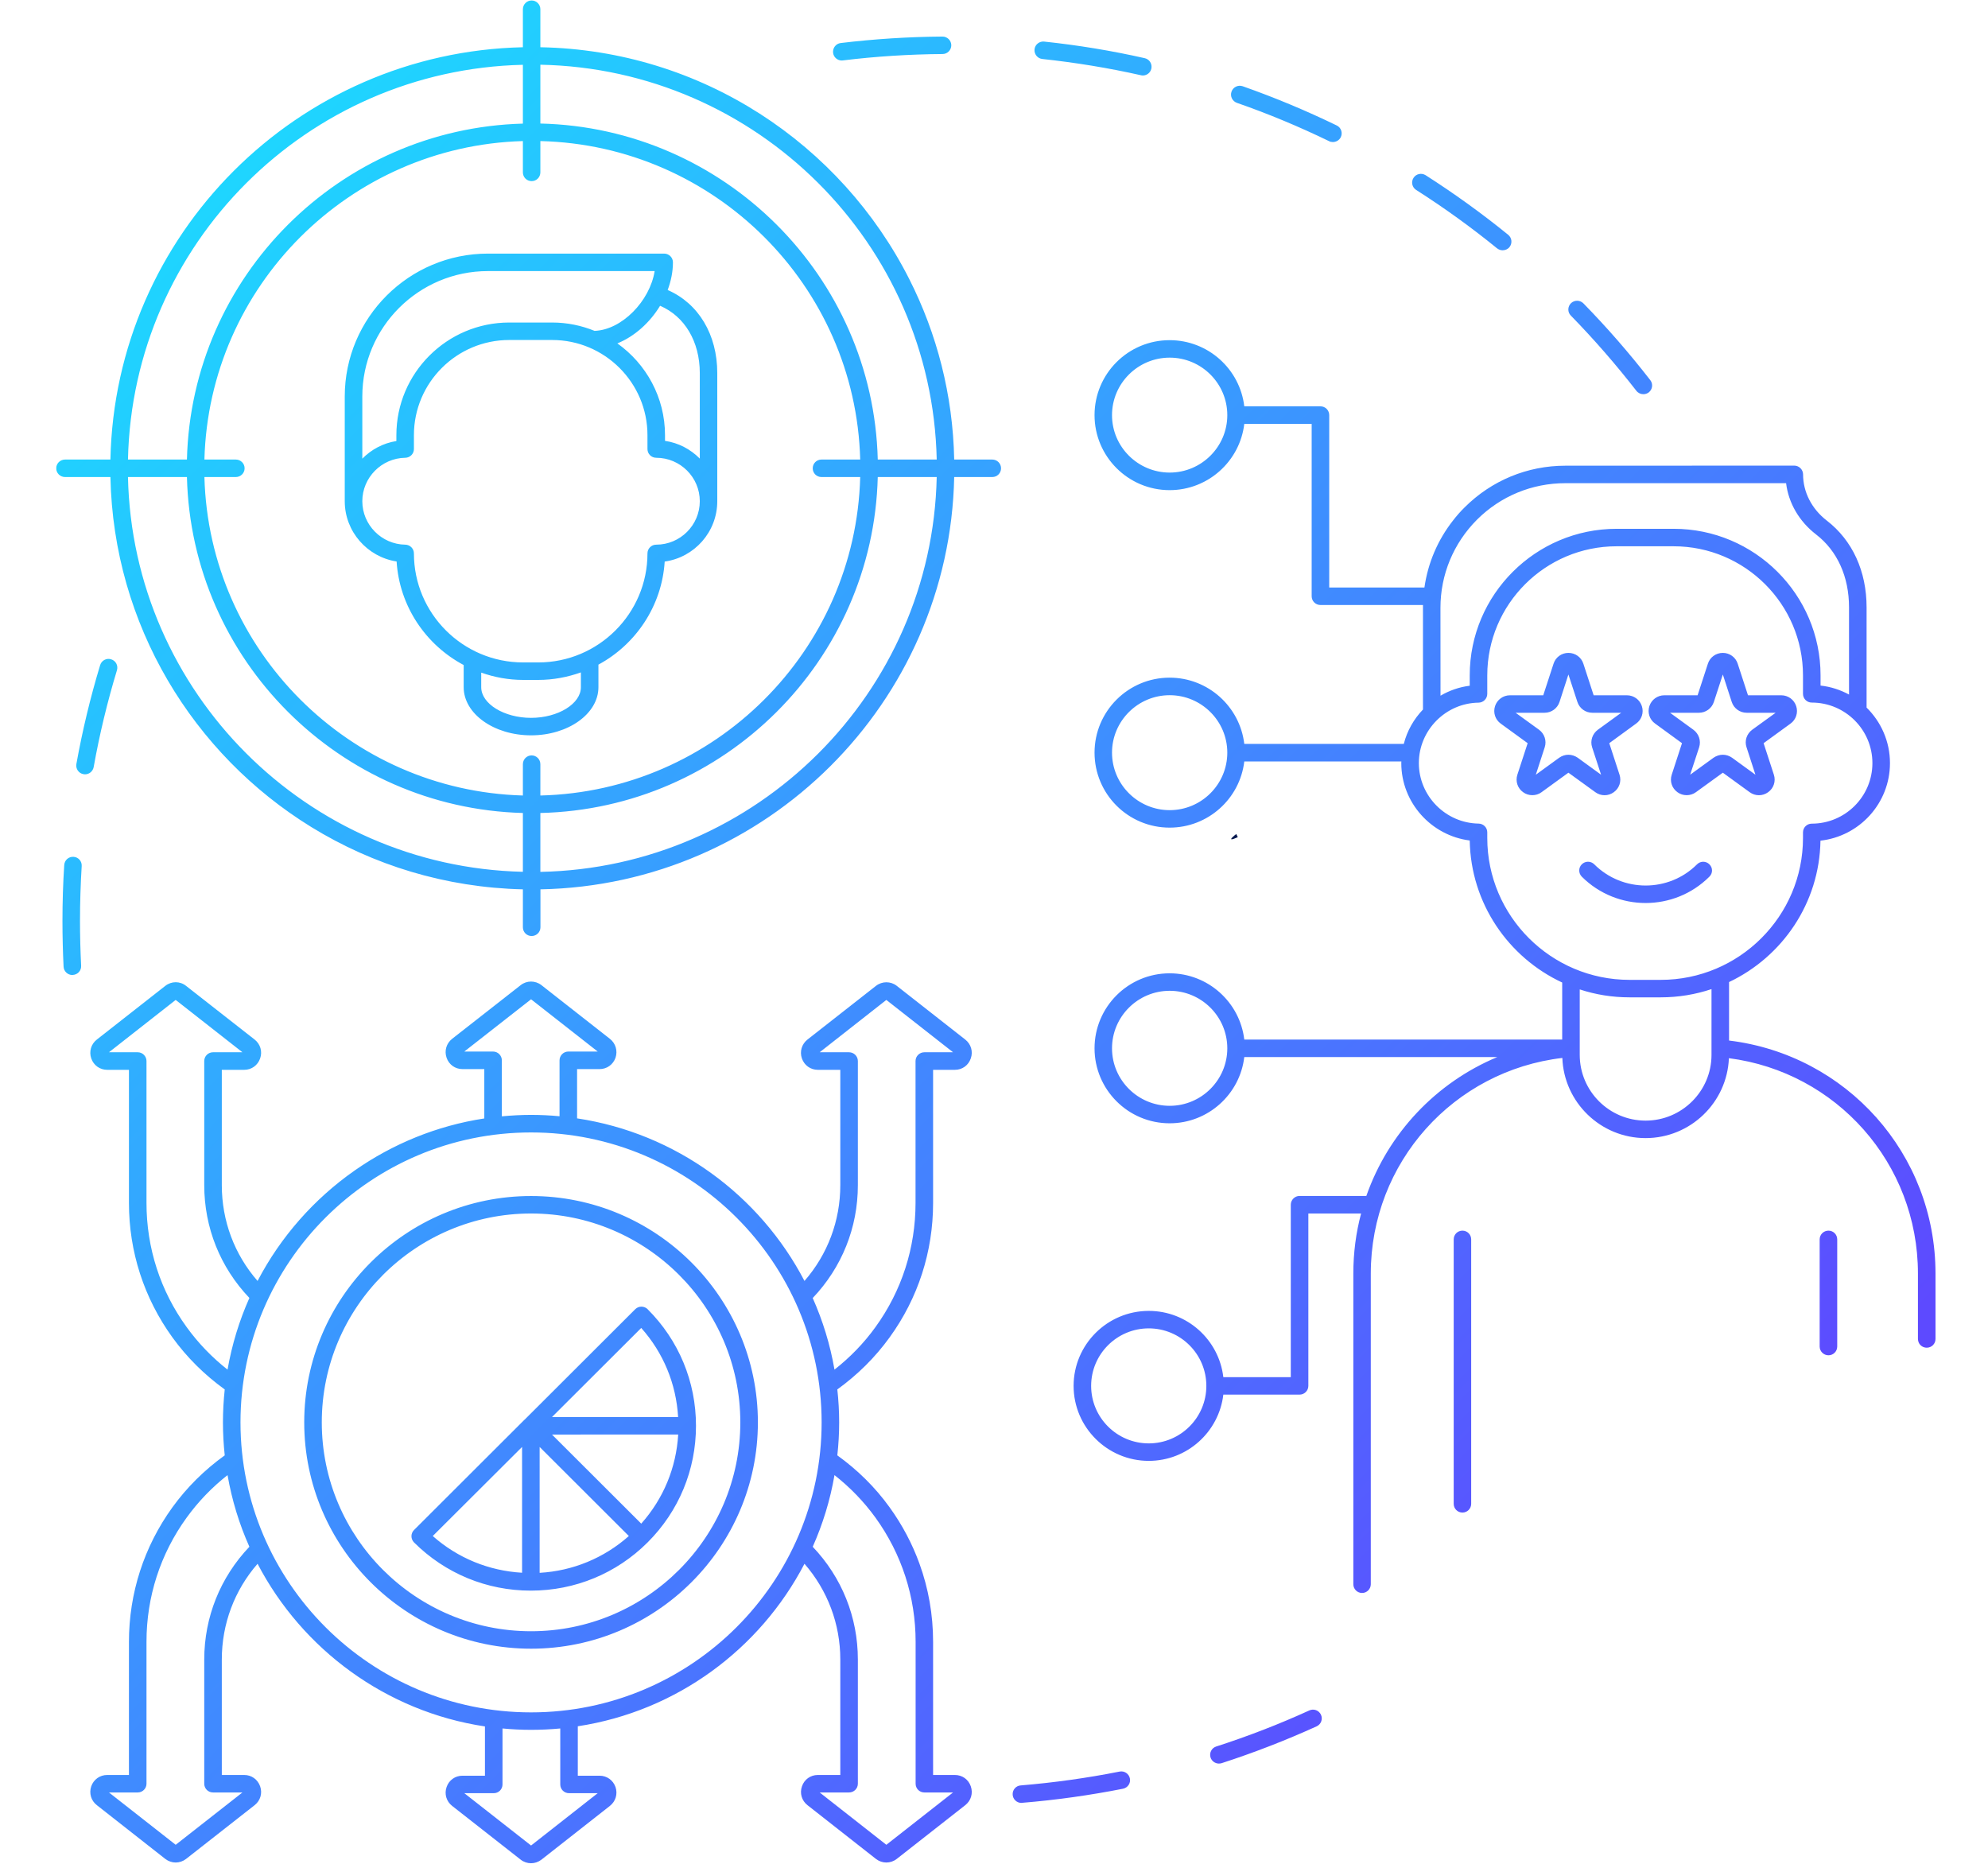 <svg xmlns="http://www.w3.org/2000/svg" xmlns:xlink="http://www.w3.org/1999/xlink" width="128" zoomAndPan="magnify" viewBox="0 0 96 90" height="120" preserveAspectRatio="xMidYMid meet" version="1.0"><defs><clipPath id="aed831c475"><path d="M 59.438 40.258 L 59.797 40.258 L 59.797 40.539 L 59.438 40.539 Z M 59.438 40.258 " clip-rule="nonzero"/></clipPath><clipPath id="2e810c5bdd"><path d="M 59.773 40.426 C 59.102 40.727 59.699 40.273 59.699 40.273 " clip-rule="nonzero"/></clipPath><clipPath id="98cc946aad"><path d="M 2.719 0 L 93.469 0 L 93.469 90 L 2.719 90 Z M 2.719 0 " clip-rule="nonzero"/></clipPath><clipPath id="8fcfa1e09d"><path d="M 3.945 41.82 C 3.891 42.703 3.863 43.598 3.863 44.48 C 3.863 45.199 3.883 45.922 3.918 46.637 C 3.93 46.871 3.75 47.066 3.516 47.078 C 3.508 47.082 3.5 47.082 3.496 47.082 C 3.27 47.082 3.082 46.906 3.07 46.68 C 3.035 45.953 3.016 45.211 3.016 44.48 C 3.016 43.578 3.043 42.668 3.102 41.77 C 3.117 41.535 3.316 41.359 3.551 41.375 C 3.785 41.387 3.961 41.59 3.945 41.82 Z M 4.523 37.043 C 4.805 35.465 5.184 33.891 5.648 32.363 C 5.715 32.137 5.59 31.902 5.363 31.836 C 5.141 31.766 4.902 31.895 4.836 32.117 C 4.363 33.68 3.977 35.285 3.688 36.895 C 3.648 37.121 3.801 37.344 4.031 37.383 C 4.059 37.387 4.082 37.391 4.105 37.391 C 4.309 37.391 4.484 37.246 4.523 37.043 Z M 54.062 85.547 C 52.496 85.859 50.887 86.082 49.289 86.215 C 49.055 86.23 48.883 86.438 48.902 86.668 C 48.918 86.891 49.105 87.059 49.32 87.059 C 49.332 87.059 49.344 87.055 49.355 87.055 C 50.988 86.922 52.629 86.691 54.23 86.375 C 54.461 86.328 54.609 86.105 54.562 85.879 C 54.516 85.648 54.293 85.5 54.062 85.547 Z M 63.227 82.594 C 61.77 83.258 60.258 83.844 58.73 84.336 C 58.508 84.406 58.387 84.645 58.457 84.867 C 58.516 85.047 58.684 85.16 58.863 85.16 C 58.906 85.16 58.949 85.152 58.992 85.141 C 60.547 84.637 62.09 84.039 63.578 83.363 C 63.793 83.266 63.887 83.016 63.789 82.801 C 63.691 82.59 63.441 82.496 63.227 82.594 Z M 40.648 2.922 C 40.668 2.922 40.684 2.918 40.699 2.918 C 42.289 2.723 43.906 2.621 45.516 2.609 C 45.75 2.609 45.938 2.418 45.938 2.184 C 45.934 1.953 45.746 1.766 45.512 1.766 C 45.512 1.766 45.512 1.766 45.508 1.766 C 43.871 1.777 42.219 1.883 40.598 2.078 C 40.367 2.105 40.203 2.316 40.23 2.551 C 40.254 2.762 40.438 2.922 40.648 2.922 Z M 59.727 4.965 C 61.242 5.492 62.738 6.117 64.18 6.816 C 64.238 6.848 64.301 6.859 64.363 6.859 C 64.52 6.859 64.672 6.773 64.746 6.625 C 64.848 6.414 64.762 6.16 64.551 6.059 C 63.078 5.344 61.551 4.707 60.008 4.164 C 59.789 4.09 59.547 4.203 59.469 4.426 C 59.391 4.645 59.508 4.887 59.727 4.965 Z M 50.332 2.848 C 51.93 3.02 53.531 3.281 55.094 3.633 C 55.125 3.641 55.156 3.645 55.188 3.645 C 55.379 3.645 55.555 3.512 55.598 3.316 C 55.648 3.086 55.508 2.859 55.277 2.809 C 53.688 2.449 52.051 2.18 50.422 2.008 C 50.191 1.984 49.98 2.152 49.957 2.383 C 49.934 2.613 50.102 2.824 50.332 2.848 Z M 68.387 9.172 C 69.734 10.031 71.051 10.98 72.293 11.992 C 72.375 12.055 72.469 12.086 72.562 12.086 C 72.684 12.086 72.809 12.035 72.891 11.934 C 73.039 11.75 73.012 11.484 72.828 11.336 C 71.559 10.305 70.219 9.34 68.844 8.461 C 68.645 8.336 68.383 8.391 68.258 8.59 C 68.133 8.785 68.188 9.047 68.387 9.172 Z M 79.02 18.871 C 79.105 18.98 79.23 19.035 79.355 19.035 C 79.445 19.035 79.539 19.008 79.617 18.949 C 79.801 18.805 79.836 18.539 79.691 18.355 C 78.691 17.066 77.605 15.816 76.461 14.648 C 76.297 14.484 76.031 14.48 75.863 14.641 C 75.695 14.805 75.691 15.074 75.855 15.238 C 76.977 16.387 78.039 17.609 79.02 18.871 Z M 25.25 42.945 C 21.512 42.859 18.02 41.773 15.035 39.938 C 9.324 36.422 5.48 30.176 5.332 23.035 L 3.141 23.035 C 2.906 23.035 2.715 22.848 2.715 22.613 C 2.715 22.379 2.906 22.191 3.141 22.191 L 5.332 22.191 C 5.555 11.32 14.359 2.523 25.25 2.281 L 25.25 0.445 C 25.25 0.215 25.438 0.023 25.672 0.023 C 25.906 0.023 26.094 0.215 26.094 0.445 L 26.094 2.281 C 33.883 2.426 40.613 6.953 43.914 13.488 C 45.242 16.113 46.016 19.066 46.078 22.191 L 47.918 22.191 C 48.152 22.191 48.34 22.379 48.34 22.613 C 48.34 22.848 48.152 23.035 47.918 23.035 L 46.078 23.035 C 45.855 33.926 37.016 42.738 26.098 42.945 L 26.098 44.777 C 26.098 45.012 25.906 45.199 25.672 45.199 C 25.438 45.199 25.25 45.012 25.25 44.777 Z M 26.094 36.902 L 26.094 38.414 C 34.512 38.211 41.316 31.43 41.539 23.035 L 39.668 23.035 C 39.434 23.035 39.246 22.848 39.246 22.613 C 39.246 22.379 39.434 22.191 39.668 22.191 L 41.539 22.191 C 41.316 13.797 34.512 7.016 26.094 6.812 L 26.094 8.324 C 26.094 8.559 25.906 8.746 25.672 8.746 C 25.438 8.746 25.25 8.559 25.25 8.324 L 25.25 6.812 C 16.863 7.051 10.094 13.82 9.871 22.191 L 11.387 22.191 C 11.621 22.191 11.812 22.379 11.812 22.613 C 11.812 22.848 11.621 23.035 11.387 23.035 L 9.871 23.035 C 10.094 31.406 16.863 38.176 25.25 38.414 L 25.25 36.902 C 25.25 36.668 25.438 36.477 25.672 36.477 C 25.906 36.477 26.094 36.668 26.094 36.902 Z M 26.094 42.102 C 36.547 41.895 45.008 33.461 45.234 23.035 L 42.387 23.035 C 42.164 31.895 34.977 39.055 26.094 39.258 Z M 45.234 22.191 C 45.008 11.766 36.547 3.332 26.094 3.125 L 26.094 5.965 C 34.977 6.172 42.164 13.332 42.387 22.191 Z M 25.25 3.129 C 14.828 3.367 6.402 11.785 6.18 22.191 L 9.027 22.191 C 9.246 13.352 16.398 6.207 25.25 5.969 Z M 6.18 23.035 C 6.402 33.438 14.828 41.859 25.25 42.098 L 25.25 39.258 C 16.398 39.02 9.246 31.871 9.027 23.035 Z M 25.645 35.508 C 23.852 35.508 22.391 34.465 22.391 33.184 L 22.391 32.113 C 20.566 31.145 19.289 29.281 19.152 27.113 C 17.738 26.895 16.648 25.668 16.648 24.207 C 16.648 24.203 16.648 24.203 16.648 24.203 L 16.648 19.145 C 16.648 15.34 19.75 12.246 23.562 12.246 L 32.07 12.246 C 32.305 12.246 32.496 12.434 32.496 12.668 C 32.496 13.121 32.402 13.574 32.242 14.004 C 33.73 14.652 34.637 16.152 34.637 18.016 L 34.637 24.203 C 34.637 25.688 33.531 26.918 32.098 27.117 C 31.961 29.27 30.699 31.121 28.898 32.094 L 28.898 33.184 C 28.898 34.465 27.438 35.508 25.645 35.508 Z M 28.051 33.184 L 28.051 32.469 C 27.406 32.699 26.715 32.832 25.992 32.832 L 25.262 32.832 C 24.551 32.832 23.871 32.703 23.238 32.48 L 23.238 33.184 C 23.238 33.984 24.34 34.664 25.645 34.664 C 26.949 34.664 28.051 33.984 28.051 33.184 Z M 25.262 31.988 L 25.992 31.988 C 28.898 31.988 31.266 29.625 31.266 26.723 C 31.266 26.492 31.453 26.301 31.688 26.301 C 32.848 26.301 33.793 25.359 33.793 24.203 C 33.793 23.047 32.848 22.105 31.688 22.105 C 31.453 22.105 31.266 21.914 31.266 21.684 L 31.266 21.012 C 31.266 18.48 29.199 16.418 26.664 16.418 L 24.59 16.418 C 22.051 16.418 19.988 18.48 19.988 21.012 L 19.988 21.684 C 19.988 21.914 19.801 22.102 19.57 22.105 C 18.426 22.121 17.496 23.062 17.496 24.203 C 17.496 25.344 18.426 26.285 19.57 26.301 C 19.801 26.305 19.988 26.492 19.988 26.723 C 19.988 29.625 22.352 31.988 25.262 31.988 Z M 17.496 19.145 L 17.496 22.148 C 17.93 21.707 18.5 21.398 19.141 21.297 L 19.141 21.012 C 19.141 18.016 21.586 15.574 24.59 15.574 L 26.664 15.574 C 27.387 15.574 28.078 15.719 28.711 15.977 C 30.023 15.934 31.383 14.539 31.613 13.09 L 23.562 13.09 C 20.219 13.09 17.496 15.805 17.496 19.145 Z M 33.793 18.016 C 33.793 16.492 33.062 15.273 31.875 14.766 C 31.379 15.582 30.641 16.246 29.812 16.582 C 31.203 17.57 32.113 19.188 32.113 21.012 L 32.113 21.289 C 32.766 21.383 33.348 21.695 33.793 22.145 Z M 42.961 72.789 C 43.57 73.633 44.051 74.543 44.398 75.5 C 44.836 76.703 45.059 77.977 45.059 79.281 L 45.059 85.711 L 46.113 85.711 C 46.465 85.711 46.766 85.926 46.879 86.258 C 46.996 86.594 46.891 86.949 46.613 87.168 L 43.301 89.766 C 43.156 89.879 42.977 89.938 42.801 89.938 C 42.625 89.938 42.449 89.879 42.301 89.766 L 38.992 87.168 C 38.715 86.949 38.609 86.594 38.727 86.258 C 38.84 85.926 39.141 85.711 39.492 85.711 L 40.578 85.711 L 40.578 80.137 C 40.578 78.418 39.965 76.797 38.848 75.512 C 36.699 79.637 32.672 82.633 27.902 83.359 L 27.902 85.746 L 28.953 85.746 C 29.305 85.746 29.605 85.961 29.723 86.293 C 29.836 86.629 29.73 86.984 29.453 87.203 L 26.145 89.801 C 25.996 89.914 25.82 89.973 25.645 89.973 C 25.469 89.973 25.289 89.914 25.145 89.801 L 21.832 87.203 C 21.555 86.984 21.449 86.629 21.566 86.293 C 21.68 85.961 21.98 85.746 22.332 85.746 L 23.418 85.746 L 23.418 83.367 C 18.637 82.648 14.594 79.645 12.438 75.512 C 11.32 76.797 10.711 78.418 10.711 80.137 L 10.711 85.711 L 11.797 85.711 C 12.145 85.711 12.445 85.926 12.562 86.258 C 12.68 86.594 12.574 86.949 12.297 87.168 L 8.984 89.766 C 8.836 89.879 8.66 89.938 8.484 89.938 C 8.309 89.938 8.133 89.879 7.984 89.766 L 4.676 87.168 C 4.395 86.949 4.293 86.594 4.406 86.258 C 4.523 85.926 4.824 85.711 5.176 85.711 L 6.227 85.711 L 6.227 79.281 C 6.227 76.934 6.953 74.688 8.324 72.789 C 9.027 71.816 9.879 70.977 10.852 70.277 C 10.797 69.754 10.766 69.223 10.766 68.684 C 10.766 68.145 10.797 67.617 10.852 67.094 C 9.879 66.391 9.027 65.551 8.324 64.578 C 6.953 62.68 6.227 60.438 6.227 58.09 L 6.227 51.66 L 5.176 51.66 C 4.824 51.66 4.523 51.445 4.406 51.109 C 4.293 50.777 4.395 50.418 4.676 50.199 L 7.984 47.605 C 8.281 47.371 8.691 47.371 8.984 47.605 L 12.297 50.199 C 12.574 50.418 12.68 50.777 12.562 51.109 C 12.445 51.445 12.145 51.66 11.797 51.66 L 10.711 51.66 L 10.711 57.23 C 10.711 58.953 11.32 60.574 12.438 61.855 C 13.551 59.723 15.168 57.891 17.129 56.52 C 18.957 55.242 21.086 54.359 23.387 54.008 L 23.387 51.625 L 22.332 51.625 C 21.98 51.625 21.68 51.41 21.566 51.078 C 21.449 50.742 21.555 50.383 21.832 50.164 L 25.145 47.57 C 25.438 47.34 25.848 47.34 26.145 47.57 L 29.453 50.164 C 29.73 50.383 29.836 50.742 29.723 51.078 C 29.605 51.41 29.305 51.625 28.953 51.625 L 27.867 51.625 L 27.867 54.004 C 32.652 54.723 36.695 57.723 38.848 61.855 C 39.965 60.574 40.578 58.953 40.578 57.23 L 40.578 51.66 L 39.492 51.66 C 39.141 51.66 38.84 51.445 38.723 51.109 C 38.609 50.777 38.715 50.418 38.992 50.199 L 42.301 47.605 C 42.598 47.375 43.008 47.375 43.301 47.602 L 46.613 50.199 C 46.891 50.418 46.996 50.777 46.879 51.109 C 46.766 51.445 46.465 51.66 46.113 51.66 L 45.059 51.66 L 45.059 58.09 C 45.059 60.438 44.336 62.68 42.961 64.578 C 42.258 65.551 41.406 66.391 40.434 67.094 C 40.492 67.617 40.523 68.145 40.523 68.684 C 40.523 69.223 40.492 69.754 40.434 70.277 C 41.406 70.977 42.262 71.816 42.961 72.789 Z M 44.215 86.133 L 44.215 79.281 C 44.215 77.113 43.543 75.039 42.277 73.285 C 41.715 72.508 41.047 71.82 40.297 71.23 C 40.09 72.441 39.73 73.602 39.246 74.691 C 40.652 76.168 41.426 78.09 41.426 80.137 L 41.426 86.133 C 41.426 86.367 41.234 86.555 41 86.555 L 39.582 86.555 L 42.801 89.082 L 46.023 86.555 L 44.637 86.555 C 44.402 86.555 44.215 86.367 44.215 86.133 Z M 27.055 86.168 L 27.055 83.465 C 26.59 83.508 26.121 83.531 25.645 83.531 C 25.18 83.531 24.719 83.508 24.266 83.465 L 24.266 86.168 C 24.266 86.402 24.078 86.59 23.844 86.59 L 22.422 86.59 L 25.645 89.117 L 28.863 86.59 L 27.477 86.59 C 27.242 86.59 27.055 86.402 27.055 86.168 Z M 39.676 68.684 C 39.676 60.965 33.379 54.684 25.645 54.684 C 17.906 54.684 11.613 60.965 11.613 68.684 C 11.613 76.406 17.906 82.688 25.645 82.688 C 33.379 82.688 39.676 76.406 39.676 68.684 Z M 12.043 74.691 C 11.555 73.602 11.199 72.441 10.988 71.23 C 10.238 71.82 9.574 72.508 9.012 73.285 C 7.742 75.039 7.074 77.109 7.074 79.281 L 7.074 86.133 C 7.074 86.367 6.883 86.555 6.652 86.555 L 5.262 86.555 L 8.484 89.082 L 11.707 86.555 L 10.285 86.555 C 10.051 86.555 9.863 86.367 9.863 86.133 L 9.863 80.137 C 9.863 78.09 10.637 76.168 12.043 74.691 Z M 7.074 51.234 L 7.074 58.09 C 7.074 60.258 7.742 62.332 9.012 64.082 C 9.574 64.859 10.238 65.547 10.988 66.137 C 11.199 64.93 11.555 63.77 12.043 62.676 C 10.637 61.203 9.863 59.281 9.863 57.23 L 9.863 51.234 C 9.863 51.004 10.051 50.812 10.285 50.812 L 11.707 50.812 L 8.484 48.285 L 5.262 50.812 L 6.652 50.812 C 6.883 50.812 7.074 51.004 7.074 51.234 Z M 24.234 51.203 L 24.234 53.906 C 24.699 53.863 25.168 53.836 25.645 53.836 C 26.109 53.836 26.566 53.859 27.02 53.902 L 27.02 51.203 C 27.02 50.969 27.211 50.777 27.445 50.777 L 28.863 50.777 L 25.645 48.254 L 22.422 50.777 L 23.809 50.777 C 24.043 50.777 24.234 50.969 24.234 51.203 Z M 39.246 62.68 C 39.73 63.77 40.09 64.93 40.297 66.137 C 41.047 65.547 41.715 64.863 42.277 64.082 C 43.543 62.332 44.211 60.258 44.211 58.09 L 44.211 51.234 C 44.211 51.004 44.402 50.812 44.637 50.812 L 46.023 50.812 L 42.801 48.285 L 39.582 50.812 L 41 50.812 C 41.234 50.812 41.426 51.004 41.426 51.234 L 41.426 57.23 C 41.426 59.281 40.652 61.203 39.246 62.68 Z M 25.645 79.613 C 19.605 79.613 14.691 74.711 14.691 68.684 C 14.691 62.656 19.605 57.754 25.645 57.754 C 31.684 57.754 36.598 62.656 36.598 68.684 C 36.598 74.711 31.684 79.613 25.645 79.613 Z M 35.75 68.684 C 35.75 63.125 31.215 58.598 25.645 58.598 C 20.07 58.598 15.539 63.125 15.539 68.684 C 15.539 74.246 20.07 78.77 25.645 78.77 C 31.215 78.77 35.75 74.246 35.75 68.684 Z M 31.273 74.48 C 29.77 75.98 27.766 76.809 25.637 76.809 C 25.637 76.809 25.633 76.809 25.629 76.809 C 23.5 76.809 21.5 75.98 19.992 74.48 C 19.828 74.312 19.828 74.047 19.992 73.883 L 25.332 68.551 C 25.332 68.551 25.336 68.551 25.336 68.551 L 30.676 63.219 C 30.84 63.055 31.109 63.055 31.273 63.219 C 32.781 64.723 33.609 66.723 33.609 68.848 C 33.609 70.977 32.781 72.977 31.273 74.48 Z M 26.059 75.949 C 27.66 75.859 29.164 75.238 30.367 74.172 L 26.059 69.871 Z M 30.965 73.574 C 32.035 72.375 32.656 70.871 32.75 69.27 L 26.656 69.273 Z M 32.746 68.426 C 32.652 66.824 32.035 65.324 30.965 64.125 L 26.656 68.426 Z M 20.898 74.172 C 22.102 75.238 23.605 75.852 25.211 75.945 L 25.211 69.871 Z M 93.465 61.5 L 93.465 64.656 C 93.465 64.891 93.277 65.078 93.043 65.078 C 92.867 65.078 92.719 64.977 92.652 64.824 C 92.633 64.773 92.617 64.719 92.617 64.656 L 92.617 61.5 C 92.617 56.168 88.676 51.766 83.488 51.098 C 83.402 53.238 81.633 54.957 79.465 54.957 C 77.297 54.957 75.523 53.234 75.445 51.086 C 70.203 51.703 66.195 56.129 66.195 61.5 L 66.195 76.5 C 66.195 76.73 66.008 76.922 65.773 76.922 C 65.539 76.922 65.352 76.73 65.352 76.5 L 65.352 61.5 C 65.352 60.496 65.48 59.523 65.727 58.598 L 63.18 58.598 L 63.18 66.922 C 63.18 67.156 62.988 67.344 62.754 67.344 L 59.074 67.344 C 58.863 69.141 57.332 70.543 55.473 70.543 C 53.473 70.543 51.844 68.918 51.844 66.922 C 51.844 64.926 53.473 63.301 55.473 63.301 C 57.332 63.301 58.863 64.699 59.074 66.5 L 62.332 66.5 L 62.332 58.176 C 62.332 57.941 62.523 57.75 62.754 57.75 L 65.98 57.75 C 67.039 54.723 69.344 52.281 72.305 51.043 L 60.086 51.043 C 59.875 52.84 58.34 54.242 56.48 54.242 C 54.48 54.242 52.855 52.617 52.855 50.621 C 52.855 48.625 54.48 47 56.48 47 C 58.34 47 59.875 48.402 60.086 50.199 L 75.438 50.199 L 75.438 47.445 C 72.84 46.234 71.023 43.621 70.973 40.586 C 69.117 40.352 67.668 38.758 67.668 36.848 C 67.668 36.82 67.672 36.797 67.672 36.77 L 60.086 36.77 C 59.875 38.566 58.34 39.965 56.48 39.965 C 54.48 39.965 52.855 38.344 52.855 36.344 C 52.855 34.348 54.48 32.723 56.48 32.723 C 58.34 32.723 59.875 34.125 60.086 35.922 L 67.789 35.922 C 67.949 35.289 68.273 34.723 68.715 34.262 L 68.715 29.352 C 68.715 29.305 68.715 29.262 68.715 29.215 L 63.766 29.215 C 63.531 29.215 63.34 29.027 63.34 28.793 L 63.34 20.469 L 60.086 20.469 C 59.875 22.266 58.34 23.668 56.48 23.668 C 54.48 23.668 52.855 22.043 52.855 20.047 C 52.855 18.047 54.48 16.426 56.48 16.426 C 58.34 16.426 59.875 17.824 60.086 19.621 L 63.766 19.621 C 64 19.621 64.188 19.812 64.188 20.047 L 64.188 28.371 L 68.785 28.371 C 68.953 27.188 69.426 26.078 70.164 25.137 C 70.336 24.914 70.523 24.699 70.727 24.5 C 72.027 23.203 73.754 22.488 75.59 22.488 L 86.645 22.484 C 86.758 22.484 86.867 22.531 86.945 22.609 C 87.023 22.688 87.07 22.797 87.07 22.906 C 87.07 23.762 87.488 24.578 88.219 25.141 C 89.453 26.094 90.137 27.582 90.137 29.328 L 90.137 34.168 C 90.832 34.852 91.266 35.801 91.266 36.848 C 91.266 38.785 89.797 40.383 87.91 40.594 C 87.863 43.609 86.066 46.203 83.496 47.422 L 83.496 50.246 C 89.16 50.934 93.465 55.707 93.465 61.5 Z M 59.266 20.047 C 59.266 18.516 58.016 17.27 56.484 17.27 C 54.949 17.27 53.699 18.516 53.699 20.047 C 53.699 21.574 54.949 22.82 56.484 22.82 C 58.016 22.82 59.266 21.574 59.266 20.047 Z M 59.266 36.344 C 59.266 34.816 58.016 33.57 56.484 33.57 C 54.949 33.57 53.699 34.816 53.699 36.344 C 53.699 37.875 54.949 39.121 56.484 39.121 C 58.016 39.121 59.266 37.875 59.266 36.344 Z M 58.254 66.922 C 58.254 65.391 57.008 64.145 55.473 64.145 C 53.938 64.145 52.691 65.391 52.691 66.922 C 52.691 68.453 53.938 69.699 55.473 69.699 C 57.008 69.699 58.254 68.453 58.254 66.922 Z M 82.648 50.938 L 82.648 47.762 C 81.879 48.02 81.055 48.16 80.199 48.16 L 78.688 48.16 C 77.848 48.16 77.043 48.027 76.285 47.777 L 76.285 50.938 C 76.285 52.688 77.711 54.113 79.465 54.113 C 81.219 54.113 82.648 52.688 82.648 50.938 Z M 71.82 40.191 L 71.82 40.465 C 71.82 44.242 74.902 47.316 78.688 47.316 L 80.199 47.316 C 83.984 47.316 87.066 44.242 87.066 40.465 L 87.066 40.195 C 87.066 39.961 87.254 39.773 87.488 39.773 C 89.105 39.773 90.418 38.461 90.418 36.848 C 90.418 35.238 89.105 33.926 87.488 33.926 C 87.254 33.926 87.066 33.738 87.066 33.504 L 87.066 32.613 C 87.066 29.176 84.262 26.379 80.82 26.379 L 78.066 26.379 C 74.621 26.379 71.82 29.176 71.82 32.613 L 71.82 33.504 C 71.82 33.738 71.633 33.926 71.402 33.93 C 69.812 33.949 68.516 35.262 68.516 36.848 C 68.516 38.438 69.812 39.746 71.402 39.77 C 71.633 39.773 71.82 39.961 71.82 40.191 Z M 69.562 33.594 C 69.988 33.344 70.465 33.176 70.973 33.113 L 70.973 32.613 C 70.973 28.711 74.156 25.535 78.066 25.535 L 80.82 25.535 C 84.73 25.535 87.914 28.711 87.914 32.613 L 87.914 33.105 C 88.406 33.16 88.871 33.312 89.289 33.539 L 89.289 29.328 C 89.289 27.848 88.723 26.598 87.699 25.809 C 86.879 25.176 86.367 24.289 86.25 23.332 L 75.59 23.332 C 73.98 23.332 72.465 23.957 71.324 25.094 C 70.188 26.234 69.559 27.746 69.559 29.352 Z M 59.266 50.621 C 59.266 49.09 58.016 47.844 56.484 47.844 C 54.949 47.844 53.699 49.09 53.699 50.621 C 53.699 52.152 54.949 53.398 56.484 53.398 C 58.016 53.398 59.266 52.152 59.266 50.621 Z M 79.465 43.605 C 80.582 43.605 81.699 43.18 82.547 42.332 C 82.715 42.168 82.715 41.902 82.547 41.738 C 82.383 41.57 82.113 41.57 81.949 41.738 C 80.582 43.102 78.352 43.102 76.984 41.734 C 76.816 41.57 76.551 41.57 76.383 41.738 C 76.219 41.902 76.219 42.168 76.387 42.336 C 77.234 43.18 78.352 43.605 79.465 43.605 Z M 88.297 59.426 C 88.062 59.426 87.871 59.613 87.871 59.848 L 87.871 65.023 C 87.871 65.254 88.062 65.445 88.297 65.445 C 88.531 65.445 88.719 65.254 88.719 65.023 L 88.719 59.848 C 88.719 59.613 88.531 59.426 88.297 59.426 Z M 71.043 59.848 C 71.043 59.613 70.855 59.426 70.621 59.426 C 70.387 59.426 70.199 59.613 70.199 59.848 L 70.199 72.617 C 70.199 72.852 70.387 73.039 70.621 73.039 C 70.855 73.039 71.043 72.852 71.043 72.617 Z M 79.648 34.098 C 79.75 33.785 80.039 33.574 80.371 33.574 L 81.977 33.574 L 82.473 32.051 C 82.574 31.734 82.863 31.527 83.195 31.527 C 83.523 31.527 83.812 31.734 83.914 32.051 L 84.41 33.574 L 86.016 33.574 C 86.348 33.574 86.637 33.785 86.738 34.098 C 86.84 34.41 86.73 34.75 86.465 34.941 L 85.164 35.887 L 85.66 37.41 C 85.762 37.723 85.652 38.062 85.383 38.254 C 85.117 38.449 84.758 38.449 84.492 38.254 L 83.195 37.312 L 81.895 38.254 C 81.762 38.352 81.605 38.398 81.449 38.398 C 81.293 38.398 81.137 38.352 81.004 38.254 C 80.734 38.062 80.625 37.723 80.727 37.41 L 81.223 35.887 L 79.926 34.941 C 79.656 34.75 79.547 34.41 79.648 34.098 Z M 80.645 34.418 L 81.773 35.238 C 82.039 35.434 82.152 35.773 82.051 36.086 L 81.617 37.41 L 82.746 36.59 C 82.883 36.496 83.039 36.445 83.195 36.445 C 83.352 36.445 83.508 36.496 83.641 36.59 L 84.77 37.41 L 84.34 36.086 C 84.234 35.773 84.348 35.434 84.613 35.238 L 85.746 34.418 L 84.348 34.418 C 84.016 34.418 83.727 34.207 83.625 33.895 L 83.195 32.57 L 82.762 33.895 C 82.66 34.207 82.371 34.418 82.039 34.418 Z M 73.273 37.41 L 73.77 35.887 L 72.469 34.941 C 72.203 34.75 72.094 34.41 72.195 34.098 C 72.297 33.785 72.586 33.574 72.918 33.574 L 74.523 33.574 L 75.02 32.051 C 75.121 31.734 75.41 31.527 75.738 31.527 C 76.07 31.527 76.359 31.734 76.461 32.051 L 76.957 33.574 L 78.562 33.574 C 78.895 33.574 79.184 33.785 79.285 34.098 C 79.387 34.41 79.277 34.75 79.008 34.941 L 77.711 35.887 L 78.207 37.41 C 78.309 37.723 78.199 38.062 77.93 38.254 C 77.664 38.449 77.305 38.449 77.039 38.254 L 75.738 37.312 L 74.441 38.254 C 74.309 38.352 74.152 38.398 73.996 38.398 C 73.84 38.398 73.684 38.352 73.551 38.254 C 73.281 38.062 73.172 37.723 73.273 37.41 Z M 74.594 36.086 L 74.164 37.41 L 75.293 36.59 C 75.426 36.496 75.582 36.445 75.738 36.445 C 75.895 36.445 76.051 36.496 76.188 36.59 L 77.316 37.41 L 76.883 36.086 C 76.781 35.773 76.895 35.434 77.16 35.238 L 78.289 34.418 L 76.895 34.418 C 76.562 34.418 76.273 34.207 76.172 33.895 L 75.738 32.57 L 75.309 33.895 C 75.207 34.207 74.918 34.418 74.586 34.418 L 73.188 34.418 L 74.32 35.238 C 74.586 35.434 74.695 35.773 74.594 36.086 Z M 74.594 36.086 " clip-rule="nonzero"/></clipPath><linearGradient x1="363.991" gradientTransform="matrix(0.031, 0, 0, 0.031, -14.645, -17.607)" y1="752.781" x2="3247.24" gradientUnits="userSpaceOnUse" y2="3636.03" id="c292821bff"><stop stop-opacity="1" stop-color="rgb(11.8%, 83.899%, 100%)" offset="0"/><stop stop-opacity="1" stop-color="rgb(11.8%, 83.899%, 100%)" offset="0.062"/><stop stop-opacity="1" stop-color="rgb(11.812%, 83.871%, 100%)" offset="0.094"/><stop stop-opacity="1" stop-color="rgb(11.949%, 83.565%, 100%)" offset="0.098"/><stop stop-opacity="1" stop-color="rgb(12.076%, 83.286%, 100%)" offset="0.102"/><stop stop-opacity="1" stop-color="rgb(12.201%, 83.006%, 100%)" offset="0.105"/><stop stop-opacity="1" stop-color="rgb(12.328%, 82.727%, 100%)" offset="0.109"/><stop stop-opacity="1" stop-color="rgb(12.453%, 82.448%, 100%)" offset="0.113"/><stop stop-opacity="1" stop-color="rgb(12.578%, 82.169%, 100%)" offset="0.117"/><stop stop-opacity="1" stop-color="rgb(12.703%, 81.888%, 100%)" offset="0.121"/><stop stop-opacity="1" stop-color="rgb(12.83%, 81.609%, 100%)" offset="0.125"/><stop stop-opacity="1" stop-color="rgb(12.955%, 81.329%, 100%)" offset="0.129"/><stop stop-opacity="1" stop-color="rgb(13.081%, 81.05%, 100%)" offset="0.133"/><stop stop-opacity="1" stop-color="rgb(13.206%, 80.771%, 100%)" offset="0.137"/><stop stop-opacity="1" stop-color="rgb(13.332%, 80.492%, 100%)" offset="0.141"/><stop stop-opacity="1" stop-color="rgb(13.457%, 80.212%, 100%)" offset="0.145"/><stop stop-opacity="1" stop-color="rgb(13.583%, 79.933%, 100%)" offset="0.148"/><stop stop-opacity="1" stop-color="rgb(13.708%, 79.654%, 100%)" offset="0.152"/><stop stop-opacity="1" stop-color="rgb(13.835%, 79.375%, 100%)" offset="0.156"/><stop stop-opacity="1" stop-color="rgb(13.96%, 79.095%, 100%)" offset="0.16"/><stop stop-opacity="1" stop-color="rgb(14.087%, 78.816%, 100%)" offset="0.164"/><stop stop-opacity="1" stop-color="rgb(14.212%, 78.537%, 100%)" offset="0.168"/><stop stop-opacity="1" stop-color="rgb(14.337%, 78.258%, 100%)" offset="0.172"/><stop stop-opacity="1" stop-color="rgb(14.462%, 77.979%, 100%)" offset="0.176"/><stop stop-opacity="1" stop-color="rgb(14.589%, 77.699%, 100%)" offset="0.18"/><stop stop-opacity="1" stop-color="rgb(14.714%, 77.42%, 100%)" offset="0.184"/><stop stop-opacity="1" stop-color="rgb(14.841%, 77.141%, 100%)" offset="0.188"/><stop stop-opacity="1" stop-color="rgb(14.966%, 76.86%, 100%)" offset="0.191"/><stop stop-opacity="1" stop-color="rgb(15.091%, 76.581%, 100%)" offset="0.195"/><stop stop-opacity="1" stop-color="rgb(15.216%, 76.302%, 100%)" offset="0.199"/><stop stop-opacity="1" stop-color="rgb(15.343%, 76.022%, 100%)" offset="0.203"/><stop stop-opacity="1" stop-color="rgb(15.468%, 75.743%, 100%)" offset="0.207"/><stop stop-opacity="1" stop-color="rgb(15.594%, 75.464%, 100%)" offset="0.211"/><stop stop-opacity="1" stop-color="rgb(15.72%, 75.185%, 100%)" offset="0.215"/><stop stop-opacity="1" stop-color="rgb(15.846%, 74.905%, 100%)" offset="0.219"/><stop stop-opacity="1" stop-color="rgb(15.971%, 74.626%, 100%)" offset="0.223"/><stop stop-opacity="1" stop-color="rgb(16.096%, 74.347%, 100%)" offset="0.227"/><stop stop-opacity="1" stop-color="rgb(16.222%, 74.068%, 100%)" offset="0.23"/><stop stop-opacity="1" stop-color="rgb(16.348%, 73.788%, 100%)" offset="0.234"/><stop stop-opacity="1" stop-color="rgb(16.473%, 73.509%, 100%)" offset="0.238"/><stop stop-opacity="1" stop-color="rgb(16.6%, 73.23%, 100%)" offset="0.242"/><stop stop-opacity="1" stop-color="rgb(16.725%, 72.951%, 100%)" offset="0.246"/><stop stop-opacity="1" stop-color="rgb(16.85%, 72.672%, 100%)" offset="0.25"/><stop stop-opacity="1" stop-color="rgb(16.975%, 72.391%, 100%)" offset="0.254"/><stop stop-opacity="1" stop-color="rgb(17.102%, 72.112%, 100%)" offset="0.258"/><stop stop-opacity="1" stop-color="rgb(17.227%, 71.832%, 100%)" offset="0.262"/><stop stop-opacity="1" stop-color="rgb(17.354%, 71.553%, 100%)" offset="0.266"/><stop stop-opacity="1" stop-color="rgb(17.479%, 71.274%, 100%)" offset="0.27"/><stop stop-opacity="1" stop-color="rgb(17.606%, 70.995%, 100%)" offset="0.273"/><stop stop-opacity="1" stop-color="rgb(17.731%, 70.715%, 100%)" offset="0.277"/><stop stop-opacity="1" stop-color="rgb(17.856%, 70.436%, 100%)" offset="0.281"/><stop stop-opacity="1" stop-color="rgb(17.981%, 70.157%, 100%)" offset="0.285"/><stop stop-opacity="1" stop-color="rgb(18.108%, 69.878%, 100%)" offset="0.289"/><stop stop-opacity="1" stop-color="rgb(18.233%, 69.598%, 100%)" offset="0.293"/><stop stop-opacity="1" stop-color="rgb(18.359%, 69.319%, 100%)" offset="0.297"/><stop stop-opacity="1" stop-color="rgb(18.484%, 69.04%, 100%)" offset="0.301"/><stop stop-opacity="1" stop-color="rgb(18.611%, 68.761%, 100%)" offset="0.305"/><stop stop-opacity="1" stop-color="rgb(18.736%, 68.481%, 100%)" offset="0.309"/><stop stop-opacity="1" stop-color="rgb(18.861%, 68.202%, 100%)" offset="0.312"/><stop stop-opacity="1" stop-color="rgb(18.987%, 67.923%, 100%)" offset="0.316"/><stop stop-opacity="1" stop-color="rgb(19.113%, 67.644%, 100%)" offset="0.32"/><stop stop-opacity="1" stop-color="rgb(19.238%, 67.363%, 100%)" offset="0.324"/><stop stop-opacity="1" stop-color="rgb(19.365%, 67.084%, 100%)" offset="0.328"/><stop stop-opacity="1" stop-color="rgb(19.49%, 66.805%, 100%)" offset="0.332"/><stop stop-opacity="1" stop-color="rgb(19.615%, 66.525%, 100%)" offset="0.336"/><stop stop-opacity="1" stop-color="rgb(19.74%, 66.246%, 100%)" offset="0.34"/><stop stop-opacity="1" stop-color="rgb(19.867%, 65.967%, 100%)" offset="0.344"/><stop stop-opacity="1" stop-color="rgb(19.992%, 65.688%, 100%)" offset="0.348"/><stop stop-opacity="1" stop-color="rgb(20.119%, 65.408%, 100%)" offset="0.352"/><stop stop-opacity="1" stop-color="rgb(20.244%, 65.129%, 100%)" offset="0.355"/><stop stop-opacity="1" stop-color="rgb(20.37%, 64.85%, 100%)" offset="0.359"/><stop stop-opacity="1" stop-color="rgb(20.496%, 64.571%, 100%)" offset="0.363"/><stop stop-opacity="1" stop-color="rgb(20.621%, 64.291%, 100%)" offset="0.367"/><stop stop-opacity="1" stop-color="rgb(20.746%, 64.012%, 100%)" offset="0.371"/><stop stop-opacity="1" stop-color="rgb(20.872%, 63.733%, 100%)" offset="0.375"/><stop stop-opacity="1" stop-color="rgb(20.998%, 63.454%, 100%)" offset="0.379"/><stop stop-opacity="1" stop-color="rgb(21.124%, 63.174%, 100%)" offset="0.383"/><stop stop-opacity="1" stop-color="rgb(21.249%, 62.894%, 100%)" offset="0.387"/><stop stop-opacity="1" stop-color="rgb(21.375%, 62.614%, 100%)" offset="0.391"/><stop stop-opacity="1" stop-color="rgb(21.5%, 62.335%, 100%)" offset="0.395"/><stop stop-opacity="1" stop-color="rgb(21.626%, 62.056%, 100%)" offset="0.398"/><stop stop-opacity="1" stop-color="rgb(21.751%, 61.777%, 100%)" offset="0.402"/><stop stop-opacity="1" stop-color="rgb(21.878%, 61.497%, 100%)" offset="0.406"/><stop stop-opacity="1" stop-color="rgb(22.003%, 61.218%, 100%)" offset="0.41"/><stop stop-opacity="1" stop-color="rgb(22.13%, 60.939%, 100%)" offset="0.414"/><stop stop-opacity="1" stop-color="rgb(22.255%, 60.66%, 100%)" offset="0.418"/><stop stop-opacity="1" stop-color="rgb(22.38%, 60.381%, 100%)" offset="0.422"/><stop stop-opacity="1" stop-color="rgb(22.505%, 60.101%, 100%)" offset="0.426"/><stop stop-opacity="1" stop-color="rgb(22.632%, 59.822%, 100%)" offset="0.43"/><stop stop-opacity="1" stop-color="rgb(22.757%, 59.543%, 100%)" offset="0.434"/><stop stop-opacity="1" stop-color="rgb(22.884%, 59.264%, 100%)" offset="0.438"/><stop stop-opacity="1" stop-color="rgb(23.009%, 58.984%, 100%)" offset="0.441"/><stop stop-opacity="1" stop-color="rgb(23.134%, 58.705%, 100%)" offset="0.445"/><stop stop-opacity="1" stop-color="rgb(23.259%, 58.424%, 100%)" offset="0.449"/><stop stop-opacity="1" stop-color="rgb(23.386%, 58.145%, 100%)" offset="0.453"/><stop stop-opacity="1" stop-color="rgb(23.511%, 57.866%, 100%)" offset="0.457"/><stop stop-opacity="1" stop-color="rgb(23.637%, 57.587%, 100%)" offset="0.461"/><stop stop-opacity="1" stop-color="rgb(23.763%, 57.307%, 100%)" offset="0.465"/><stop stop-opacity="1" stop-color="rgb(23.889%, 57.028%, 100%)" offset="0.469"/><stop stop-opacity="1" stop-color="rgb(24.014%, 56.749%, 100%)" offset="0.473"/><stop stop-opacity="1" stop-color="rgb(24.139%, 56.47%, 100%)" offset="0.477"/><stop stop-opacity="1" stop-color="rgb(24.265%, 56.19%, 100%)" offset="0.48"/><stop stop-opacity="1" stop-color="rgb(24.391%, 55.911%, 100%)" offset="0.484"/><stop stop-opacity="1" stop-color="rgb(24.516%, 55.632%, 100%)" offset="0.488"/><stop stop-opacity="1" stop-color="rgb(24.643%, 55.353%, 100%)" offset="0.492"/><stop stop-opacity="1" stop-color="rgb(24.768%, 55.074%, 100%)" offset="0.496"/><stop stop-opacity="1" stop-color="rgb(24.895%, 54.794%, 100%)" offset="0.5"/><stop stop-opacity="1" stop-color="rgb(25.02%, 54.515%, 100%)" offset="0.504"/><stop stop-opacity="1" stop-color="rgb(25.145%, 54.236%, 100%)" offset="0.508"/><stop stop-opacity="1" stop-color="rgb(25.27%, 53.957%, 100%)" offset="0.512"/><stop stop-opacity="1" stop-color="rgb(25.397%, 53.677%, 100%)" offset="0.516"/><stop stop-opacity="1" stop-color="rgb(25.522%, 53.397%, 100%)" offset="0.52"/><stop stop-opacity="1" stop-color="rgb(25.648%, 53.117%, 100%)" offset="0.523"/><stop stop-opacity="1" stop-color="rgb(25.774%, 52.838%, 100%)" offset="0.527"/><stop stop-opacity="1" stop-color="rgb(25.899%, 52.559%, 100%)" offset="0.531"/><stop stop-opacity="1" stop-color="rgb(26.024%, 52.28%, 100%)" offset="0.535"/><stop stop-opacity="1" stop-color="rgb(26.151%, 52%, 100%)" offset="0.539"/><stop stop-opacity="1" stop-color="rgb(26.276%, 51.721%, 100%)" offset="0.543"/><stop stop-opacity="1" stop-color="rgb(26.402%, 51.442%, 100%)" offset="0.547"/><stop stop-opacity="1" stop-color="rgb(26.527%, 51.163%, 100%)" offset="0.551"/><stop stop-opacity="1" stop-color="rgb(26.654%, 50.883%, 100%)" offset="0.555"/><stop stop-opacity="1" stop-color="rgb(26.779%, 50.604%, 100%)" offset="0.559"/><stop stop-opacity="1" stop-color="rgb(26.904%, 50.325%, 100%)" offset="0.562"/><stop stop-opacity="1" stop-color="rgb(27.029%, 50.046%, 100%)" offset="0.566"/><stop stop-opacity="1" stop-color="rgb(27.156%, 49.767%, 100%)" offset="0.57"/><stop stop-opacity="1" stop-color="rgb(27.281%, 49.487%, 100%)" offset="0.574"/><stop stop-opacity="1" stop-color="rgb(27.408%, 49.208%, 100%)" offset="0.578"/><stop stop-opacity="1" stop-color="rgb(27.533%, 48.927%, 100%)" offset="0.582"/><stop stop-opacity="1" stop-color="rgb(27.658%, 48.648%, 100%)" offset="0.586"/><stop stop-opacity="1" stop-color="rgb(27.783%, 48.369%, 100%)" offset="0.59"/><stop stop-opacity="1" stop-color="rgb(27.91%, 48.09%, 100%)" offset="0.594"/><stop stop-opacity="1" stop-color="rgb(28.035%, 47.81%, 100%)" offset="0.598"/><stop stop-opacity="1" stop-color="rgb(28.162%, 47.531%, 100%)" offset="0.602"/><stop stop-opacity="1" stop-color="rgb(28.287%, 47.252%, 100%)" offset="0.605"/><stop stop-opacity="1" stop-color="rgb(28.413%, 46.973%, 100%)" offset="0.609"/><stop stop-opacity="1" stop-color="rgb(28.539%, 46.693%, 100%)" offset="0.613"/><stop stop-opacity="1" stop-color="rgb(28.664%, 46.414%, 100%)" offset="0.617"/><stop stop-opacity="1" stop-color="rgb(28.789%, 46.135%, 100%)" offset="0.621"/><stop stop-opacity="1" stop-color="rgb(28.915%, 45.856%, 100%)" offset="0.625"/><stop stop-opacity="1" stop-color="rgb(29.041%, 45.576%, 100%)" offset="0.629"/><stop stop-opacity="1" stop-color="rgb(29.167%, 45.297%, 100%)" offset="0.633"/><stop stop-opacity="1" stop-color="rgb(29.292%, 45.018%, 100%)" offset="0.637"/><stop stop-opacity="1" stop-color="rgb(29.417%, 44.739%, 100%)" offset="0.641"/><stop stop-opacity="1" stop-color="rgb(29.543%, 44.46%, 100%)" offset="0.645"/><stop stop-opacity="1" stop-color="rgb(29.669%, 44.18%, 100%)" offset="0.648"/><stop stop-opacity="1" stop-color="rgb(29.794%, 43.9%, 100%)" offset="0.652"/><stop stop-opacity="1" stop-color="rgb(29.921%, 43.62%, 100%)" offset="0.656"/><stop stop-opacity="1" stop-color="rgb(30.046%, 43.341%, 100%)" offset="0.66"/><stop stop-opacity="1" stop-color="rgb(30.173%, 43.062%, 100%)" offset="0.664"/><stop stop-opacity="1" stop-color="rgb(30.298%, 42.783%, 100%)" offset="0.668"/><stop stop-opacity="1" stop-color="rgb(30.423%, 42.503%, 100%)" offset="0.672"/><stop stop-opacity="1" stop-color="rgb(30.548%, 42.224%, 100%)" offset="0.676"/><stop stop-opacity="1" stop-color="rgb(30.675%, 41.945%, 100%)" offset="0.68"/><stop stop-opacity="1" stop-color="rgb(30.8%, 41.666%, 100%)" offset="0.684"/><stop stop-opacity="1" stop-color="rgb(30.927%, 41.386%, 100%)" offset="0.688"/><stop stop-opacity="1" stop-color="rgb(31.052%, 41.107%, 100%)" offset="0.691"/><stop stop-opacity="1" stop-color="rgb(31.178%, 40.828%, 100%)" offset="0.695"/><stop stop-opacity="1" stop-color="rgb(31.303%, 40.549%, 100%)" offset="0.699"/><stop stop-opacity="1" stop-color="rgb(31.429%, 40.269%, 100%)" offset="0.703"/><stop stop-opacity="1" stop-color="rgb(31.554%, 39.99%, 100%)" offset="0.707"/><stop stop-opacity="1" stop-color="rgb(31.68%, 39.711%, 100%)" offset="0.711"/><stop stop-opacity="1" stop-color="rgb(31.805%, 39.43%, 100%)" offset="0.715"/><stop stop-opacity="1" stop-color="rgb(31.932%, 39.151%, 100%)" offset="0.719"/><stop stop-opacity="1" stop-color="rgb(32.057%, 38.872%, 100%)" offset="0.723"/><stop stop-opacity="1" stop-color="rgb(32.182%, 38.593%, 100%)" offset="0.727"/><stop stop-opacity="1" stop-color="rgb(32.307%, 38.313%, 100%)" offset="0.73"/><stop stop-opacity="1" stop-color="rgb(32.434%, 38.034%, 100%)" offset="0.734"/><stop stop-opacity="1" stop-color="rgb(32.559%, 37.755%, 100%)" offset="0.738"/><stop stop-opacity="1" stop-color="rgb(32.686%, 37.476%, 100%)" offset="0.742"/><stop stop-opacity="1" stop-color="rgb(32.811%, 37.196%, 100%)" offset="0.746"/><stop stop-opacity="1" stop-color="rgb(32.938%, 36.917%, 100%)" offset="0.75"/><stop stop-opacity="1" stop-color="rgb(33.063%, 36.638%, 100%)" offset="0.754"/><stop stop-opacity="1" stop-color="rgb(33.188%, 36.359%, 100%)" offset="0.758"/><stop stop-opacity="1" stop-color="rgb(33.313%, 36.079%, 100%)" offset="0.762"/><stop stop-opacity="1" stop-color="rgb(33.44%, 35.8%, 100%)" offset="0.766"/><stop stop-opacity="1" stop-color="rgb(33.565%, 35.521%, 100%)" offset="0.77"/><stop stop-opacity="1" stop-color="rgb(33.691%, 35.242%, 100%)" offset="0.773"/><stop stop-opacity="1" stop-color="rgb(33.817%, 34.962%, 100%)" offset="0.777"/><stop stop-opacity="1" stop-color="rgb(33.942%, 34.683%, 100%)" offset="0.781"/><stop stop-opacity="1" stop-color="rgb(34.067%, 34.402%, 100%)" offset="0.785"/><stop stop-opacity="1" stop-color="rgb(34.193%, 34.123%, 100%)" offset="0.789"/><stop stop-opacity="1" stop-color="rgb(34.319%, 33.844%, 100%)" offset="0.793"/><stop stop-opacity="1" stop-color="rgb(34.445%, 33.565%, 100%)" offset="0.797"/><stop stop-opacity="1" stop-color="rgb(34.57%, 33.286%, 100%)" offset="0.801"/><stop stop-opacity="1" stop-color="rgb(34.697%, 33.006%, 100%)" offset="0.805"/><stop stop-opacity="1" stop-color="rgb(34.822%, 32.727%, 100%)" offset="0.809"/><stop stop-opacity="1" stop-color="rgb(34.947%, 32.448%, 100%)" offset="0.812"/><stop stop-opacity="1" stop-color="rgb(35.072%, 32.169%, 100%)" offset="0.816"/><stop stop-opacity="1" stop-color="rgb(35.199%, 31.889%, 100%)" offset="0.82"/><stop stop-opacity="1" stop-color="rgb(35.324%, 31.61%, 100%)" offset="0.824"/><stop stop-opacity="1" stop-color="rgb(35.451%, 31.331%, 100%)" offset="0.828"/><stop stop-opacity="1" stop-color="rgb(35.576%, 31.052%, 100%)" offset="0.832"/><stop stop-opacity="1" stop-color="rgb(35.701%, 30.772%, 100%)" offset="0.836"/><stop stop-opacity="1" stop-color="rgb(35.826%, 30.493%, 100%)" offset="0.84"/><stop stop-opacity="1" stop-color="rgb(35.953%, 30.214%, 100%)" offset="0.844"/><stop stop-opacity="1" stop-color="rgb(36.078%, 29.933%, 100%)" offset="0.848"/><stop stop-opacity="1" stop-color="rgb(36.205%, 29.654%, 100%)" offset="0.852"/><stop stop-opacity="1" stop-color="rgb(36.33%, 29.375%, 100%)" offset="0.855"/><stop stop-opacity="1" stop-color="rgb(36.456%, 29.095%, 100%)" offset="0.859"/><stop stop-opacity="1" stop-color="rgb(36.478%, 29.047%, 100%)" offset="0.875"/><stop stop-opacity="1" stop-color="rgb(36.499%, 28.999%, 100%)" offset="1"/></linearGradient></defs><g clip-path="url(#aed831c475)"><g clip-path="url(#2e810c5bdd)"><path fill="#01184e" d="M 56.102 37.273 L 62.855 37.273 L 62.855 43.801 L 56.102 43.801 Z M 56.102 37.273 " fill-opacity="1" fill-rule="nonzero"/></g></g><g clip-path="url(#98cc946aad)"><g clip-path="url(#8fcfa1e09d)"><path fill="url(#c292821bff)" d="M 2.719 0.023 L 2.719 89.973 L 93.465 89.973 L 93.465 0.023 Z M 2.719 0.023 " fill-rule="nonzero"/></g></g></svg>